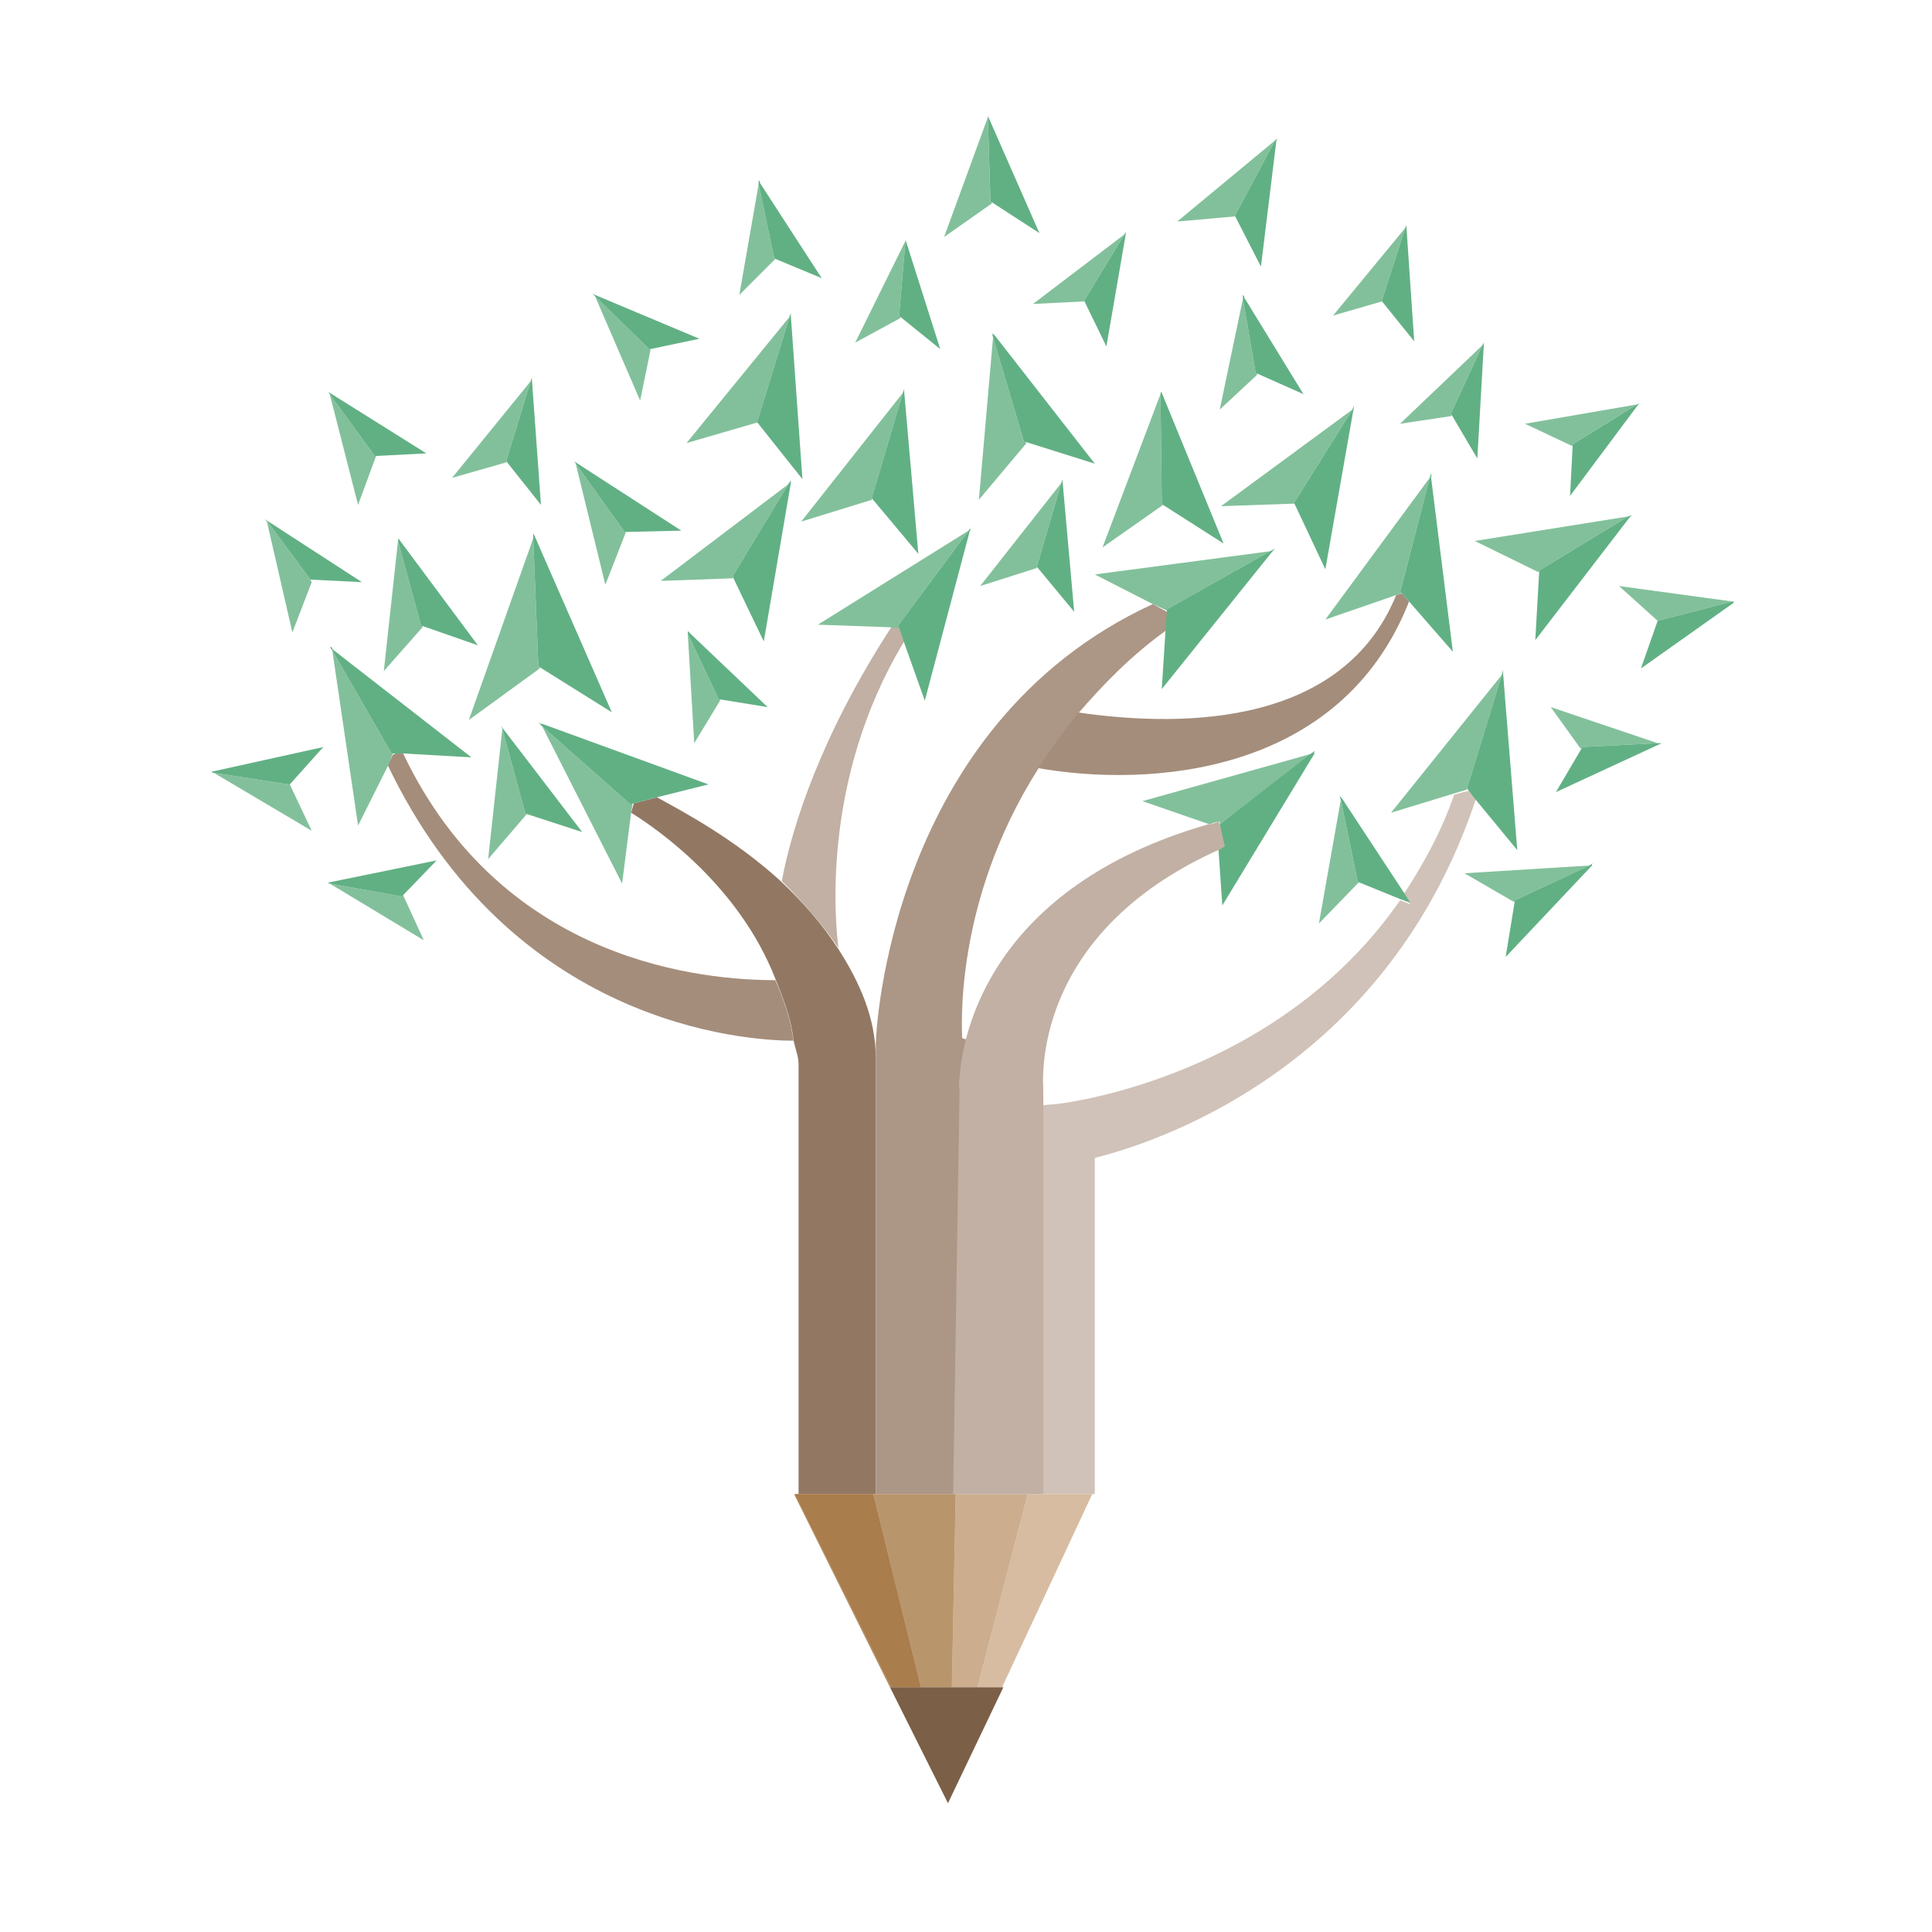<?xml version="1.0" encoding="utf-8"?>
<!-- Generator: Adobe Illustrator 18.1.0, SVG Export Plug-In . SVG Version: 6.00 Build 0)  -->
<svg version="1.1" id="Layer_1" xmlns="http://www.w3.org/2000/svg" xmlns:xlink="http://www.w3.org/1999/xlink" x="0px" y="0px"
	 viewBox="0 0 150 150" enable-background="new 0 0 150 150" xml:space="preserve">
<g>
	<polygon fill="none" points="30.6,58.5 30.5,58.5 30.7,58.5 30.5,58.5 	"/>
	<path fill="#A48D7B" d="M109.4,46.7l-0.6-0.7l0,0.1l-0.4,0.1c-4.4,10.8-18,10.1-24.8,9.1c-1.2,1.4-2.3,2.9-3.2,4.3
		C89.2,61.2,104.1,60.2,109.4,46.7z"/>
	<path fill="#A48D7B" d="M31.3,58.5l-0.6,0l-0.2,0.1l-0.4,0.8c9.6,20.1,27.6,21.4,31.5,21.4c-0.2-1.7-0.8-3.3-1.4-4.7
		C54.9,76.1,39.1,74.9,31.3,58.5z"/>
	<path fill="#C1B0A3" d="M65.1,73.6c-0.2-1.5-1.5-12.9,5.1-23.8l-0.4-1.2l0,0.1l-0.6,0c-5.4,8.3-7.7,15.4-8.5,19.7
		C62.2,69.9,63.8,71.7,65.1,73.6z"/>
	<path fill="#927863" d="M67.8,116H68V82.2c0-3.2-1.3-6-2.9-8.5c-1.3-2-2.8-3.7-4.5-5.3c-3.5-3.2-7.4-5.3-9.6-6.5l-1.9,0.5l0.1,0
		L49,63.1c2.1,1.3,8.4,5.7,11.2,12.9c0.6,1.5,1.2,3,1.4,4.7c0.1,0.6,0.4,1.3,0.4,1.9V116h-0.3h0H67.8z"/>
	<path fill="#AC9686" d="M74.2,116h0.2c0-1,0.3-31.4,0.3-31.3c0-0.1,0.3-0.5,0.3-0.9v-3v-0.1l-0.3-0.1c0-0.6-0.7-10.5,5.9-20.9
		c0.9-1.4,1.9-2.9,3.1-4.3c1.9-2.2,4.1-4.5,6.9-6.5l0.1-1.4l-0.1,0l-1.1-0.6C69.1,56.3,68,80.1,68,81l0-0.2v1.4V116H74.2z"/>
	<path fill="#D0C2B8" d="M114.6,62l-0.6-0.7l0,0.1l-1.1,0.3c-1,2.9-2.4,5.4-3.9,7.7l0.5,0.8l-0.8-0.3c-9.5,13.7-25.8,15.7-26.5,15.8
		L81,85.8V116h4V89.9C91,88.4,107.9,82.2,114.6,62z"/>
	<polygon fill="#D0C2B8" points="84.9,115.9 84.9,115.9 84.8,115.9 	"/>
	<polygon fill="#82C09B" points="75.4,41.1 75.3,41.1 75.3,41.2 	"/>
	<polygon fill="#82C09B" points="69.8,48.7 69.7,48.6 75.2,41.2 63.5,48.5 69.1,48.7 69.7,48.8 	"/>
	<polygon fill="#61B084" points="69.7,48.6 69.8,48.7 70.2,49.9 71.8,54.4 75.3,41.2 75.3,41.1 75.4,40.9 75.2,41.2 	"/>
	<polygon fill="#82C09B" points="42,56.2 42,56.2 42.1,56.2 	"/>
	<polygon fill="#82C09B" points="49.1,62.4 49,62.5 42.1,56.4 48.3,68.6 49,63.1 49.1,62.5 	"/>
	<polygon fill="#61B084" points="49,62.5 49.1,62.4 51,61.9 55,60.9 42.1,56.2 42,56.2 41.8,56.1 42.1,56.4 	"/>
	<polygon fill="#82C09B" points="25.7,50.3 25.8,50.3 25.8,50.4 	"/>
	<polygon fill="#82C09B" points="30.6,58.5 30.5,58.5 30.4,58.5 25.8,50.5 27.8,64.1 30.2,59.3 30.5,58.5 	"/>
	<polygon fill="#61B084" points="30.5,58.5 30.7,58.5 31.3,58.5 36.6,58.8 25.8,50.4 25.8,50.3 25.6,50.2 25.8,50.5 30.4,58.5 	"/>
	<polygon fill="#82C09B" points="98.9,42.8 98.8,42.8 98.8,42.8 	"/>
	<polygon fill="#82C09B" points="90.6,47.4 90.6,47.3 98.6,42.8 85,44.6 89.5,46.9 90.6,47.4 	"/>
	<polygon fill="#61B084" points="90.6,47.3 90.6,47.4 90.5,48.8 90.2,53.5 98.8,42.8 98.8,42.8 99,42.6 98.6,42.8 	"/>
	<polygon fill="#82C09B" points="111.2,36.9 111.1,36.9 111.1,37 	"/>
	<polygon fill="#82C09B" points="108.8,46 108.7,46 111,37.1 102.9,48.1 108.4,46.2 108.8,46.1 	"/>
	<polygon fill="#61B084" points="108.7,46 108.8,46 109.4,46.7 112.8,50.6 111.1,37 111.1,36.9 111.1,36.7 111,37.1 	"/>
	<polygon fill="#82C09B" points="102.1,58.5 102,58.5 102,58.6 	"/>
	<path fill="#82C09B" d="M94.7,64l7.2-5.5l-13.2,3.7l5.2,1.8c0.3-0.1,0.5-0.2,0.8-0.2L94.7,64z"/>
	<path fill="#61B084" d="M95,65.7c-0.1,0.1-0.2,0.1-0.4,0.2l0.3,4.4l7.1-11.7l0-0.1l0.1-0.2l-0.3,0.2L94.7,64L95,65.7z"/>
	<polygon fill="#82C09B" points="116.7,52.2 116.7,52.2 116.7,52.3 	"/>
	<polygon fill="#82C09B" points="113.9,61.2 113.9,61.2 116.6,52.4 108,63.1 112.9,61.6 113.9,61.3 	"/>
	<polygon fill="#61B084" points="113.9,61.2 113.9,61.2 114.5,62 117.8,66 116.7,52.3 116.7,52.2 116.7,52 116.6,52.4 	"/>
	<polygon fill="#82C09B" points="53.4,49.2 53.9,57.7 55.9,54.4 55.9,54.3 55.8,54.3 	"/>
	<polygon fill="#82C09B" points="53.4,49 53.4,49 53.5,49.1 	"/>
	<polygon fill="#61B084" points="53.5,49.1 53.4,49 53.4,49 53.4,49.2 55.8,54.3 55.9,54.3 59.6,54.9 	"/>
	<polygon fill="#82C09B" points="25.6,68.6 32.9,73 31.3,69.5 31.3,69.5 31.2,69.6 	"/>
	<polygon fill="#82C09B" points="25.5,68.5 25.5,68.6 25.6,68.5 	"/>
	<polygon fill="#61B084" points="25.6,68.5 25.5,68.6 25.4,68.6 25.6,68.6 31.2,69.6 31.3,69.5 33.9,66.8 	"/>
	<polygon fill="#82C09B" points="41.5,41.5 41.5,41.6 41.5,41.6 	"/>
	<polygon fill="#82C09B" points="41.4,41.8 36.4,55.9 41.9,51.9 41.9,51.8 41.8,51.8 	"/>
	<polygon fill="#61B084" points="41.5,41.6 41.5,41.6 41.4,41.4 41.4,41.8 41.8,51.8 41.9,51.8 47.5,55.3 	"/>
	<polygon fill="#82C09B" points="39,56.6 37.9,66.7 40.9,63.2 40.9,63.2 40.8,63.2 	"/>
	<polygon fill="#82C09B" points="39,56.4 39,56.5 39,56.5 	"/>
	<polygon fill="#61B084" points="39,56.5 39,56.5 38.9,56.3 39,56.6 40.8,63.2 40.9,63.2 45.2,64.6 	"/>
	<polygon fill="#82C09B" points="82.5,37.3 82.5,37.4 82.5,37.3 	"/>
	<polygon fill="#82C09B" points="82.4,37.5 76.1,45.5 80.5,44.1 80.5,44 80.5,44 	"/>
	<polygon fill="#61B084" points="82.5,37.2 82.4,37.5 80.5,44 80.5,44 83.4,47.5 82.5,37.4 82.5,37.3 	"/>
	<polygon fill="#82C09B" points="70.2,30.3 70.2,30.4 70.2,30.4 	"/>
	<polygon fill="#82C09B" points="67.7,38.7 67.7,38.6 70.1,30.5 62.2,40.5 67.7,38.8 	"/>
	<polygon fill="#61B084" points="67.7,38.7 71.3,43 70.2,30.4 70.2,30.4 70.2,30.2 70.1,30.5 67.7,38.6 	"/>
	<polygon fill="#82C09B" points="105.2,31.7 105.1,31.7 105.1,31.7 	"/>
	<polygon fill="#82C09B" points="105,31.8 94.8,39.3 100.5,39.1 100.5,39.1 100.5,39 	"/>
	<polygon fill="#61B084" points="105,31.8 100.5,39 100.5,39.1 102.9,44.2 105.1,31.7 105.1,31.7 105.1,31.5 	"/>
	<polygon fill="#82C09B" points="126.6,40.1 126.6,40.1 126.5,40.2 	"/>
	<polygon fill="#82C09B" points="126.4,40.1 114.5,42 119.4,44.4 119.5,44.4 119.5,44.3 	"/>
	<polygon fill="#61B084" points="126.4,40.1 119.5,44.3 119.5,44.4 119.2,49.7 126.5,40.2 126.6,40.1 126.7,40 	"/>
	<polygon fill="#82C09B" points="128.7,57.7 120.4,54.9 122.7,58.1 122.8,58.1 122.8,58 	"/>
	<polygon fill="#82C09B" points="128.9,57.8 128.8,57.8 128.8,57.8 	"/>
	<polygon fill="#61B084" points="128.7,57.7 122.8,58 122.8,58.1 120.8,61.5 128.8,57.8 128.8,57.8 129,57.7 	"/>
	<polygon fill="#82C09B" points="115.1,26.8 108.7,32.9 112.7,32.3 112.7,32.2 112.6,32.2 	"/>
	<polygon fill="#82C09B" points="115.2,26.7 115.2,26.7 115.2,26.8 	"/>
	<polygon fill="#61B084" points="115.1,26.8 112.6,32.2 112.7,32.2 114.7,35.6 115.2,26.8 115.2,26.7 115.2,26.6 	"/>
	<polygon fill="#82C09B" points="96.5,23.2 94.7,31.8 97.6,29.1 97.6,29 97.5,29 	"/>
	<polygon fill="#82C09B" points="96.6,23 96.6,23 96.6,23.1 	"/>
	<polygon fill="#61B084" points="96.6,23.1 96.6,23 96.5,22.9 96.5,23.2 97.5,29 97.6,29 101.2,30.6 	"/>
	<polygon fill="#82C09B" points="87.3,18.2 80.2,23.6 84.2,23.4 84.2,23.4 84.2,23.3 	"/>
	<polygon fill="#82C09B" points="87.4,18.1 87.4,18.2 87.4,18.2 	"/>
	<polygon fill="#61B084" points="87.3,18.2 84.2,23.3 84.2,23.4 85.9,26.9 87.4,18.2 87.4,18.2 87.4,18 	"/>
	<polygon fill="#82C09B" points="70.4,18.6 70.3,18.6 70.3,18.6 	"/>
	<polygon fill="#82C09B" points="69.9,24.7 69.9,24.6 69.8,24.6 70.3,18.7 66.4,26.6 	"/>
	<polygon fill="#61B084" points="69.9,24.6 73,27.1 70.3,18.6 70.3,18.6 70.3,18.5 70.3,18.7 69.8,24.6 	"/>
	<polygon fill="#82C09B" points="46.2,22.8 46.2,22.9 46.2,22.9 	"/>
	<polygon fill="#82C09B" points="46.2,23 49.7,31.1 50.5,27.2 50.5,27.1 50.4,27.1 	"/>
	<polygon fill="#61B084" points="46.2,23 50.4,27.1 50.5,27.1 54.3,26.3 46.2,22.9 46.2,22.9 46,22.8 	"/>
	<polygon fill="#82C09B" points="16.6,60 24.2,64.5 22.5,60.9 22.5,60.9 22.4,60.9 	"/>
	<polygon fill="#82C09B" points="16.4,59.9 16.5,60 16.5,59.9 	"/>
	<polygon fill="#61B084" points="16.5,59.9 16.5,60 16.3,60 16.6,60 22.4,60.9 22.5,60.9 25.1,58 	"/>
	<polygon fill="#82C09B" points="25.6,30.6 27.8,39.2 29.2,35.4 29.2,35.4 29.1,35.4 	"/>
	<polygon fill="#82C09B" points="25.6,30.4 25.6,30.5 25.6,30.5 	"/>
	<polygon fill="#61B084" points="25.6,30.6 29.1,35.4 29.2,35.4 33.1,35.2 25.6,30.5 25.6,30.5 25.5,30.4 	"/>
	<polygon fill="#82C09B" points="60.2,20.1 60.2,20.1 60.1,20 58.9,14.3 57.4,22.9 	"/>
	<polygon fill="#82C09B" points="59,14.1 59,14.1 59,14.2 	"/>
	<polygon fill="#61B084" points="60.2,20.1 63.8,21.6 59,14.2 59,14.1 58.9,14 58.9,14.3 60.1,20 	"/>
	<polygon fill="#82C09B" points="134.5,46.7 125.7,45.5 128.7,48.2 128.7,48.2 128.7,48.2 	"/>
	<polygon fill="#82C09B" points="134.6,46.7 134.6,46.8 134.6,46.8 	"/>
	<polygon fill="#61B084" points="134.7,46.7 134.5,46.7 128.7,48.2 128.7,48.2 127.4,51.9 134.6,46.8 134.6,46.7 	"/>
	<polygon fill="#82C09B" points="107.3,23.4 107.3,23.4 107.3,23.3 109.1,17.7 103.5,24.5 	"/>
	<polygon fill="#82C09B" points="109.2,17.6 109.2,17.6 109.2,17.7 	"/>
	<polygon fill="#61B084" points="107.3,23.4 109.8,26.5 109.2,17.7 109.2,17.6 109.2,17.5 109.1,17.7 107.3,23.3 	"/>
	<polygon fill="#82C09B" points="127.3,31.4 127.2,31.4 127.2,31.4 	"/>
	<polygon fill="#82C09B" points="122,34.6 122.1,34.6 122.1,34.5 127.1,31.4 118.4,32.9 	"/>
	<polygon fill="#61B084" points="122.1,34.6 121.9,38.5 127.2,31.4 127.2,31.4 127.3,31.3 127.1,31.4 122.1,34.5 	"/>
	<polygon fill="#82C09B" points="76.7,8.9 76.7,8.9 76.7,9 	"/>
	<polygon fill="#82C09B" points="77,15.8 77,15.7 76.9,15.7 76.7,9.1 73.3,18.4 	"/>
	<polygon fill="#61B084" points="77,15.7 80.7,18.1 76.7,9 76.7,8.9 76.7,8.8 76.7,9.1 76.9,15.7 	"/>
	<polygon fill="#82C09B" points="99.2,10.8 99.1,10.8 99.1,10.9 	"/>
	<polygon fill="#82C09B" points="95.9,16.8 95.9,16.8 95.9,16.7 99,10.9 91.4,17.2 	"/>
	<polygon fill="#61B084" points="95.9,16.8 97.9,20.7 99.1,10.9 99.1,10.8 99.2,10.7 99,10.9 95.9,16.7 	"/>
	<polygon fill="#82C09B" points="20.7,40.5 20.7,40.5 20.7,40.5 	"/>
	<polygon fill="#82C09B" points="20.7,40.4 22.7,49.1 24.2,45.2 24.1,45 24.1,45 	"/>
	<polygon fill="#61B084" points="20.7,40.4 24.1,45 24.1,45 28.1,45.2 20.7,40.4 20.7,40.5 20.6,40.3 	"/>
	<polygon fill="#82C09B" points="90.2,30.4 90.1,30.5 90.2,30.5 	"/>
	<polygon fill="#82C09B" points="90.1,30.6 85.6,42.5 90.3,39.2 90.3,39.2 90.2,39.1 	"/>
	<polygon fill="#61B084" points="90.1,30.6 90.2,39.1 90.3,39.2 95,42.2 90.2,30.5 90.1,30.5 90.1,30.3 	"/>
	<polygon fill="#82C09B" points="77.1,26.2 76,38.8 79.7,34.4 79.6,34.3 79.5,34.3 	"/>
	<polygon fill="#82C09B" points="77.1,25.9 77.1,26 77.2,26 	"/>
	<polygon fill="#61B084" points="77.2,26 77.1,26 77,25.8 77.1,26.2 79.5,34.3 79.6,34.3 85,36 	"/>
	<polygon fill="#82C09B" points="61.3,24.6 53.3,34.4 58.8,32.8 58.8,32.8 58.8,32.7 	"/>
	<polygon fill="#82C09B" points="61.5,24.4 61.4,24.5 61.4,24.5 	"/>
	<polygon fill="#61B084" points="61.4,24.5 61.4,24.5 61.4,24.3 61.3,24.6 58.8,32.7 58.8,32.8 62.3,37.2 	"/>
	<polygon fill="#82C09B" points="41.3,29.4 41.3,29.5 41.3,29.5 	"/>
	<polygon fill="#82C09B" points="39.3,35.9 39.3,35.8 39.3,35.8 41.2,29.6 35.1,37.1 	"/>
	<polygon fill="#61B084" points="39.3,35.8 42,39.2 41.3,29.5 41.3,29.5 41.3,29.3 41.2,29.6 39.3,35.8 	"/>
	<polygon fill="#82C09B" points="123.4,67.2 113.7,67.8 117.5,70 117.6,70 117.6,69.9 	"/>
	<polygon fill="#82C09B" points="123.6,67.1 123.6,67.1 123.6,67.2 	"/>
	<polygon fill="#61B084" points="123.4,67.2 117.6,69.9 117.6,70 116.9,74.3 123.6,67.2 123.6,67.1 123.7,67 	"/>
	<polygon fill="#82C09B" points="104.1,62.1 102.4,71.7 105.5,68.5 105.5,68.5 105.4,68.4 	"/>
	<polygon fill="#82C09B" points="104.1,61.9 104.1,61.9 104.2,62 	"/>
	<polygon fill="#61B084" points="109,69.3 104.2,62 104.1,61.9 104,61.8 104.1,62.1 105.4,68.4 105.5,68.5 108.7,69.8 109.5,70.1 	
		"/>
	<polygon fill="#82C09B" points="31,41.8 30.9,41.9 31,41.9 	"/>
	<polygon fill="#82C09B" points="30.9,42 29.8,52.1 32.8,48.7 32.8,48.6 32.7,48.6 	"/>
	<polygon fill="#61B084" points="31,41.9 30.9,41.9 30.9,41.8 30.9,42 32.7,48.6 32.8,48.6 37.1,50.1 	"/>
	<polygon fill="#82C09B" points="61.2,37.6 51.3,45.1 56.9,44.9 56.9,44.8 56.9,44.7 	"/>
	<polygon fill="#82C09B" points="61.4,37.4 61.4,37.5 61.4,37.5 	"/>
	<polygon fill="#61B084" points="61.4,37.5 61.4,37.3 61.2,37.6 56.9,44.7 56.9,44.8 59.3,49.8 61.4,37.5 	"/>
	<polygon fill="#82C09B" points="44.7,35.8 44.7,35.9 44.7,35.9 	"/>
	<polygon fill="#82C09B" points="44.7,36 47,45.4 48.6,41.3 48.6,41.3 48.5,41.3 	"/>
	<polygon fill="#61B084" points="44.7,36 48.5,41.3 48.6,41.3 52.9,41.2 44.7,35.9 44.7,35.9 44.6,35.8 	"/>
	<polygon fill="#D7BCA2" points="80.5,116 80,116 79.8,116 75.9,131 77.8,131 84.8,116 84.9,116 84.9,116 84.9,116 80.5,116 	"/>
	<polygon fill="#D7BCA2" points="61.7,116 61.7,116.1 69.1,131 69.2,131 	"/>
	<polygon opacity="0.63" fill="#A0703B" points="61.7,116 61.7,116.1 69.1,131 69.2,131 	"/>
	<polygon fill="#D7BCA2" points="74.9,116 74.9,116 74.2,116 73.9,131 75.9,131 79.8,116 74.4,116 	"/>
	<polygon opacity="0.18" fill="#A0703B" points="74.9,116 74.9,116 74.2,116 73.9,131 75.9,131 79.8,116 74.4,116 	"/>
	<polygon fill="#D7BCA2" points="74.2,116 68,116 67.8,116 71.5,131 73.9,131 	"/>
	<polygon opacity="0.41" fill="#A0703B" points="74.2,116 68,116 67.8,116 71.5,131 73.9,131 	"/>
	<polygon opacity="0.18" fill="#A0703B" points="74.2,116 68,116 67.8,116 71.5,131 73.9,131 	"/>
	<polygon fill="#D7BCA2" points="67.8,116 61.7,116 69.2,131 71.5,131 	"/>
	<polygon opacity="0.63" fill="#A0703B" points="67.8,116 61.7,116 69.2,131 71.5,131 	"/>
	<polygon opacity="0.41" fill="#A0703B" points="67.8,116 61.7,116 69.2,131 71.5,131 	"/>
	<polygon opacity="0.18" fill="#A0703B" points="67.8,116 61.7,116 69.2,131 71.5,131 	"/>
	<polygon fill="#7C5F47" points="73.9,131 71.5,131 69.2,131 69.1,131 69.1,131 73.6,140 77.9,131 77.8,131 75.9,131 	"/>
	<path fill="#C1B0A3" d="M74.5,84.7c0-0.1-0.5,31.3-0.5,31.2v0.1l0,0h5.8H80h1v-0.1V85.8v-1.2c0-0.5-1.1-12.1,13.8-18.7
		c0.1-0.1,0.2-0.1,0.3-0.2L94.7,64l-0.1-0.2c-0.3,0.1-0.5,0.2-0.8,0.2c-17,4.9-19.1,16.4-19.3,19.7C74.4,84.3,74.5,84.6,74.5,84.7z"
		/>
</g>
</svg>
